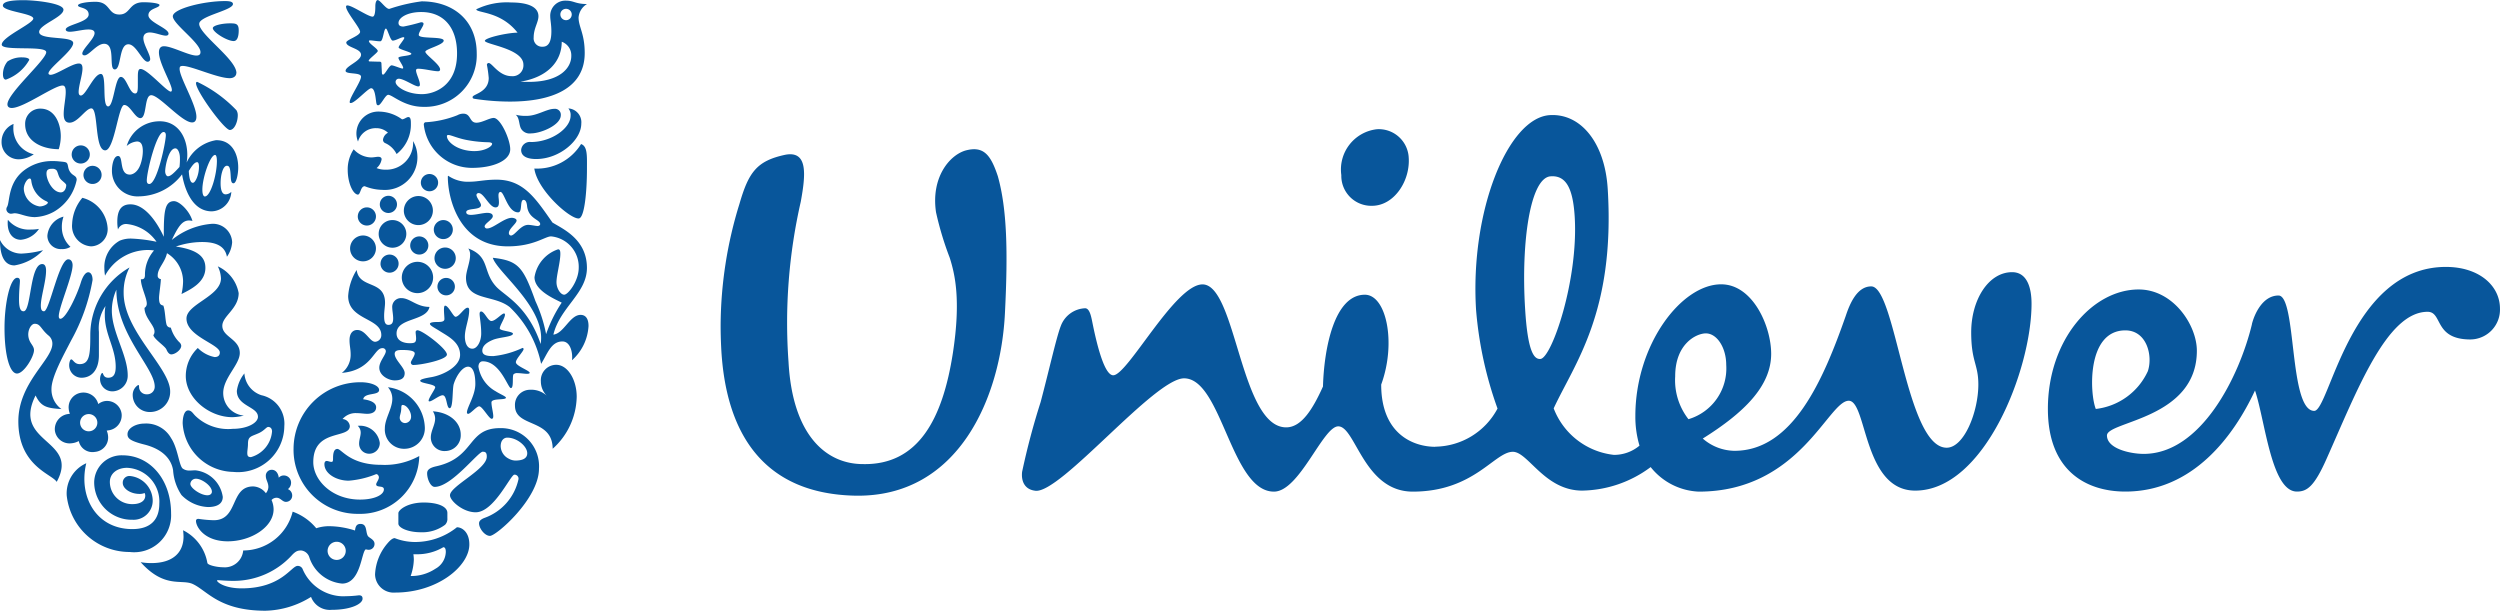 <svg xmlns="http://www.w3.org/2000/svg" width="198.871" height="48.583" viewBox="0 0 198.871 48.583">
  <g id="layer1" transform="translate(-190.427 -309.376)">
    <g id="g3048" transform="translate(184.427 309.761)">
      <g id="Camada_x0020_1" transform="translate(0)">
        <path id="path2993" d="M188.719,621.719a25.451,25.451,0,0,1-1.093-3.623c-.406-2.713,1.011-4.5,2.315-4.91,1.463-.407,2.033.326,2.6,2.033.731,2.6.813,6.005.567,10.88-.32,6.659-3.652,14.7-11.935,14.535-7.148-.157-10.313-4.787-10.641-11.852-.024-.52-.039-1.041-.041-1.567v-.158a33.049,33.049,0,0,1,1.5-9.643c.731-2.521,1.384-3.418,3.655-3.9,1.785-.326,1.624,1.539,1.219,3.74A43.278,43.278,0,0,0,175.892,630c.319,5.848,3,8.123,5.928,8.123,4.386.085,6.333-3.57,7.149-8.854C189.615,625.047,189.128,623.016,188.719,621.719Zm93.515,5.767c1.708,0,2.2,2.02,1.79,3.244a5.21,5.21,0,0,1-4.141,3.007C279.393,632.516,279.148,627.486,282.234,627.486Zm-31.749,2.753c0-1.375-.735-2.514-1.622-2.514-.739,0-2.438.809-2.438,3.409a5.039,5.039,0,0,0,1.055,3.417A4.21,4.21,0,0,0,250.485,630.239Zm-25.262-16.565a2.385,2.385,0,0,0-2.518-2.19,3.224,3.224,0,0,0-2.839,3.65,2.382,2.382,0,0,0,2.44,2.442c1.78,0,3.079-2.031,2.916-3.9Zm13.208,4.77c-.141-2.271-.692-3.3-1.911-3.213-1.618.1-2.365,5.186-2.034,10.535.211,3.49.73,4.027,1.215,3.994C236.594,629.707,238.74,623.472,238.431,618.444Zm53.874,8.549c-1.006,4.176-4.058,10.318-8.612,10.318-1.054,0-2.922-.409-2.922-1.465,0-1.139,7.151-1.3,7.151-6.74,0-2.028-1.867-4.874-4.63-4.874-3.655,0-7.22,3.984-7.22,9.5,0,4.95,3.075,6.576,6.161,6.576,5.362,0,8.611-4.388,10.315-8.041.816,2.436,1.3,8.041,3.333,8.041.81,0,1.382-.406,2.357-2.6,2.43-5.445,4.788-11.7,8.039-11.7,1.215,0,.487,2.2,3.409,2.2a2.373,2.373,0,0,0,2.349-2.443c0-1.87-1.7-3.327-4.3-3.327-7.636,0-9.255,11.452-10.475,11.452-2.032,0-1.382-9.178-2.846-9.178C293.117,624.72,292.478,626.269,292.3,626.993Zm-64.97,9.745a5.693,5.693,0,0,0,4.957-3.033,30.328,30.328,0,0,1-1.708-7.859c-.484-7.874,2.548-15.279,5.869-15.483,2.434-.148,4.382,2.156,4.606,5.889.6,9.81-2.669,13.906-4.3,17.438a5.81,5.81,0,0,0,4.792,3.7,3.144,3.144,0,0,0,2.034-.735,8.057,8.057,0,0,1-.329-2.354c0-5.685,3.656-10.479,6.824-10.479,2.518,0,3.98,3.33,3.98,5.527,0,2.594-2.195,4.711-5.441,6.742a3.9,3.9,0,0,0,2.519.975c4.633,0,7.058-5.606,8.852-10.725.324-.977.9-2.354,2.03-2.354,1.95,0,2.764,12.833,6,12.833,1.385,0,2.52-2.845,2.52-5.032,0-1.627-.568-1.79-.568-4.145,0-2.6,1.381-4.787,3.254-4.787,1.136,0,1.546,1.132,1.546,2.51,0,5.2-3.741,14.866-9.256,14.866-4.149,0-3.826-7.148-5.286-7.148-1.632,0-3.905,7.229-11.938,7.229a5.157,5.157,0,0,1-3.818-1.952,9.341,9.341,0,0,1-5.443,1.871c-3,0-4.3-3.087-5.52-3.087-1.465,0-3.084,3.168-7.962,3.168-3.9,0-4.548-5.193-5.926-5.193-1.221,0-3.088,5.193-5.117,5.193-3.416,0-4.141-9.012-7.15-9.012-2.354,0-9.8,9.154-11.816,8.944-.812-.085-1.154-.691-1.068-1.5a57.452,57.452,0,0,1,1.474-5.554c.657-2.47,1.259-5.176,1.6-6.04a2.158,2.158,0,0,1,1.96-1.425c.365.035.474.715.587,1.276.41,2.008.983,4.056,1.63,4.056,1.141,0,4.909-7.23,7.1-7.23,2.685,0,3.006,11.373,6.658,11.373,1.221,0,2.118-1.46,2.926-3.251.084-3.01.894-7.3,3.331-7.3,1.707,0,2.52,3.814,1.3,7.147,0,3.975,2.6,4.95,4.305,4.95Z" transform="translate(-107.166 -601.59)" fill="#08569b" fill-rule="evenodd"/>
        <path id="path2995" d="M485.828,311.784a.783.783,0,0,1-.813-.4c-.163-.325-.108-.849-.415-1.083a3.15,3.15,0,0,0,.884.09c.813,0,1.59-.559,2.187-.559a.467.467,0,0,1,.52.5C488.191,311.135,486.588,311.784,485.828,311.784Zm.4,2.04c1.876,0,3.592-1.5,3.592-2.815a1.1,1.1,0,0,0-1.03-1.21.793.793,0,0,1,.18.578c0,.993-1.513,2.094-3.157,2.094a.69.69,0,0,0-.777.631C485.033,313.608,485.522,313.824,486.225,313.824Zm-.144.758c.235,1.714,2.832,4.025,3.536,3.97.471-.04.651-2.238.651-3.97,0-.992.054-1.769-.469-1.95A4.123,4.123,0,0,1,486.081,314.582Z" transform="translate(-437.579 -301.559)" fill="#08569b" fill-rule="evenodd"/>
        <path id="path2997" d="M210.1,395.405c.613,0,.486-3.755,1.479-3.755.235,0,.307.235.307.523,0,.848-.416,2.094-.416,2.78,0,.343.09.452.253.452.434,0,1.192-4.134,1.931-4.134.235,0,.343.235.343.47,0,.866-1.1,3.357-1.1,4.061,0,.109.036.2.126.2.451,0,1.354-1.949,1.642-2.923.163-.506.379-.777.578-.777.18,0,.343.2.343.615a15.272,15.272,0,0,1-1.7,4.8c-.613,1.191-1.569,2.9-1.569,3.861a1.914,1.914,0,0,0,.793,1.607c-1.155-.072-1.624-.18-2.057-1.082-1.932,3.844,3.555,3.465,1.678,6.875-.343-.613-3.05-1.244-3.05-4.818,0-3.086,2.707-4.891,2.707-6.172a.823.823,0,0,0-.324-.668c-.6-.507-.615-.92-1.083-.92-.342,0-.759.794-.325,1.5.145.235.271.379.271.6,0,.5-.795,1.858-1.354,1.858s-.992-1.388-.992-3.627c0-1.986.451-3.989,1.01-3.989.162,0,.216.108.216.253,0,.235-.072.7-.072,1.5C209.738,395.332,209.937,395.405,210.1,395.405Z" transform="translate(-202.222 -371.029)" fill="#08569b" fill-rule="evenodd"/>
        <path id="path2999" d="M244.467,404.456c.759,0,1.39-.561,1.39-1.8V400.81a3.155,3.155,0,0,1,.524-2.058,3.24,3.24,0,0,0-.054.722c0,1.552.866,2.618.866,4.115,0,.559-.162.866-.595.866-.415,0-.379-.379-.47-.379-.072,0-.18.234-.18.487a.976.976,0,0,0,1.028.974,1.238,1.238,0,0,0,1.173-1.263c0-1.623-1.263-3.429-1.263-5.161a4.059,4.059,0,0,1,.361-1.661c0,3.592,3.05,6.209,3.05,7.706a.6.6,0,0,1-.631.615.59.59,0,0,1-.614-.578c0-.126-.018-.162-.072-.162a.924.924,0,0,0-.433.831,1.351,1.351,0,0,0,1.39,1.318,1.6,1.6,0,0,0,1.588-1.643c0-1.894-3.7-4.764-3.7-7.832a4.242,4.242,0,0,1,.469-2.022,6.2,6.2,0,0,0-3.122,5.36c0,1.553-.054,2.328-.848,2.328-.415,0-.524-.378-.668-.378-.108,0-.162.324-.162.414A.989.989,0,0,0,244.467,404.456Z" transform="translate(-231.989 -374.792)" fill="#08569b" fill-rule="evenodd"/>
        <path id="path3001" d="M435.1,313.306a8.11,8.11,0,0,0,2.562-.561.981.981,0,0,1,.469-.125c.633,0,.47.721,1.048.721.451,0,1.029-.379,1.373-.379.538,0,1.314,1.7,1.314,2.491,0,.92-1.387,1.48-3.031,1.48a3.854,3.854,0,0,1-3.844-3.448A.191.191,0,0,1,435.1,313.306Zm3.935,2.292c.795,0,1.391-.361,1.391-.578,0-.071-.108-.126-.343-.126a9.92,9.92,0,0,1-1.589-.163c-.759-.127-1.337-.415-1.554-.415-.072,0-.109.036-.109.09C436.832,314.876,437.7,315.6,439.036,315.6Z" transform="translate(-395.279 -303.964)" fill="#08569b" fill-rule="evenodd"/>
        <path id="path3003" d="M243.7,497.757a2.627,2.627,0,0,0-1.553,2.564,5.032,5.032,0,0,0,5.018,4.494,2.938,2.938,0,0,0,3.285-3.052c0-2.725-1.678-4.638-3.861-4.638a2.177,2.177,0,0,0-2.257,2.147,2.988,2.988,0,0,0,3.05,2.979,1.521,1.521,0,0,0,1.606-1.551,2,2,0,0,0-1.823-1.931.529.529,0,0,0-.559.559c0,.432.595.867,1.335.867a.971.971,0,0,0,.4-.073.438.438,0,0,1,.054.217c0,.415-.4.668-1.011.668a1.767,1.767,0,0,1-1.805-1.771c0-.648.56-1.117,1.372-1.117a2.684,2.684,0,0,1,2.562,2.852c0,1.28-.7,2.022-2.147,2.022-2.888,0-4.3-2.6-3.664-5.235Z" transform="translate(-230.84 -461.29)" fill="#08569b" fill-rule="evenodd"/>
        <path id="path3005" d="M298.355,534.238a8.52,8.52,0,0,0,1.092-.072c.27,0,.289.162.289.271,0,.4-.885.885-2.455.885a1.594,1.594,0,0,1-1.643-1.029,7.115,7.115,0,0,1-3.628,1.1c-3.7,0-4.638-1.608-5.793-2.13-.885-.4-2.238.379-4.133-1.732a4.565,4.565,0,0,0,.867.072c1.659,0,2.544-.81,2.544-2.111a4.613,4.613,0,0,0-.037-.5,3.583,3.583,0,0,1,1.933,2.6c.036.181.775.343,1.244.343a1.469,1.469,0,0,0,1.606-1.335,4.057,4.057,0,0,0,3.935-3.087,4.287,4.287,0,0,1,1.876,1.319,3.25,3.25,0,0,1,1.082-.163,6.945,6.945,0,0,1,2,.343c.037-.235.072-.524.434-.524.541,0,.4.6.578.937.09.181.542.289.542.65a.463.463,0,0,1-.47.471.788.788,0,0,1-.217-.036c-.361.126-.379,2.724-1.895,2.724a3.039,3.039,0,0,1-2.6-2.074.773.773,0,0,0-.65-.56c-.288,0-.451.054-.793.434a6.275,6.275,0,0,1-4.6,1.984c-.614,0-1.1-.055-1.228-.055-.073,0-.073.018-.073.036,0,.127.613.615,1.949.615,3.176,0,3.953-1.787,4.458-1.787a.418.418,0,0,1,.414.289,3.544,3.544,0,0,0,3.367,2.128Zm-1.4-3.607a.722.722,0,1,0,.722-.723A.725.725,0,0,0,296.955,530.631Z" transform="translate(-264.895 -487.196)" fill="#08569b" fill-rule="evenodd"/>
        <path id="path3007" d="M443.2,483.177c-.253,0-.524.2-.524.687a1.143,1.143,0,0,0,.65.991,1.112,1.112,0,0,0,.523.145c.524,0,.94-.145.94-.579C444.79,483.864,443.976,483.177,443.2,483.177Zm-1.947,1.118c-.379,0-2.476,2.8-3.827,2.8-.324,0-.6-.614-.6-1.081,0-.253.162-.434.741-.561,3.1-.7,2.416-3.033,5.068-3.033a3.029,3.029,0,0,1,3.088,3.231c0,2.382-3.391,5.342-3.9,5.342-.415,0-.867-.6-.867-.992,0-.126.054-.289.416-.433a4.216,4.216,0,0,0,2.722-3.087.32.32,0,0,0-.325-.36c-.306,0-1.621,2.995-3.084,2.995-1.012,0-2.042-.918-2.042-1.353,0-.723,2.927-2.057,2.927-3.069C441.579,484.313,441.4,484.3,441.255,484.3Z" transform="translate(-396.848 -448.749)" fill="#08569b" fill-rule="evenodd"/>
        <path id="path3009" d="M208.818,313.55a2.166,2.166,0,0,1-1.173.4,1.357,1.357,0,0,1-1.39-1.389,1.522,1.522,0,0,1,.956-1.426,1.777,1.777,0,0,0-.018.307A2.1,2.1,0,0,0,208.818,313.55Zm3.862,3.465a3.429,3.429,0,0,0-.812,2.075,1.622,1.622,0,0,0,1.517,1.786,1.366,1.366,0,0,0,1.3-1.533,2.666,2.666,0,0,0-2-2.328Zm-5.991.721a.389.389,0,0,0-.054.2.384.384,0,0,0,.342.343c.144,0,.235-.036.307-.036.433,0,.92.306,1.624.306a3.446,3.446,0,0,0,1.516-.432,3.766,3.766,0,0,0,1.806-2.527c0-.344-.276-.3-.506-.614s-.142-.593-.289-.74c-.083-.085-.342-.09-.668-.126a3.947,3.947,0,0,0-.4-.018,3.659,3.659,0,0,0-2.093.578C206.711,315.668,206.942,317.322,206.69,317.737Zm4.24-2.238c.125.17.47.38.47.506,0,.252-.145.578-.434.578-.632,0-1.137-.957-1.137-1.5,0-.342.2-.378.469-.378a.435.435,0,0,1,.271.072C210.732,314.868,210.732,315.228,210.93,315.5Zm-1.661,2.2a1.489,1.489,0,0,1-1.245-1.408c0-.361.271-.812.469-.812.072,0,.109.055.127.181a2.053,2.053,0,0,0,1.228,1.642c.054.036.09.054.09.09C209.938,317.521,209.594,317.7,209.269,317.7Zm1.535-4.548a3.551,3.551,0,0,0,.162-1.047c0-.866-.4-2.184-1.625-2.184a1.2,1.2,0,0,0-1.21,1.227c0,1.426,1.426,2,2.673,2Zm-4.675,7.219c0,1.371.415,2.022,1.155,2.022a4.043,4.043,0,0,0,2.273-1.21,8.005,8.005,0,0,1-1.732.271A1.9,1.9,0,0,1,206.13,320.372Zm.632-1.606a1.391,1.391,0,0,0-.018.271c0,.848.451,1.318,1.046,1.318a1.941,1.941,0,0,0,1.442-.867,3.81,3.81,0,0,1-.649.054A2.162,2.162,0,0,1,206.762,318.765Zm4.421-.252a1.717,1.717,0,0,0-1.282,1.516,1.063,1.063,0,0,0,1.137,1.065,1.179,1.179,0,0,0,.7-.181,2.1,2.1,0,0,1-.686-1.569A2.413,2.413,0,0,1,211.183,318.513Zm.65-4.945a.722.722,0,1,0,.721-.722A.724.724,0,0,0,211.833,313.568Zm.938,1.624a.722.722,0,1,0,.723-.721A.725.725,0,0,0,212.77,315.192Z" transform="translate(-200.13 -301.663)" fill="#08569b" fill-rule="evenodd"/>
        <path id="path3011" d="M402.126,354.141a.694.694,0,0,1,1.387,0,.694.694,0,1,1-1.387,0Zm-6.337-5.558a.723.723,0,1,0,.721-.721A.724.724,0,0,0,395.79,348.582Zm-.613,2.544a1.029,1.029,0,1,0,1.028-1.029A1.038,1.038,0,0,0,395.177,351.127Zm2.274-1.155a1.1,1.1,0,1,0,1.1-1.1A1.093,1.093,0,0,0,397.451,349.972Zm.091-2.346a.684.684,0,1,0,.682-.685A.686.686,0,0,0,397.542,347.625Zm3.265-1.731a.687.687,0,1,0,.687-.687A.686.686,0,0,0,400.807,345.894Zm-1.354,2.22a1.156,1.156,0,1,0,1.155-1.155A1.163,1.163,0,0,0,399.453,348.114Zm-1.857,4.223a.721.721,0,1,0,.719-.722A.723.723,0,0,0,397.6,352.336Zm2.363-1.445a.722.722,0,1,0,.723-.721A.724.724,0,0,0,399.959,350.892Zm-.668,2.545a1.246,1.246,0,1,0,1.246-1.245A1.248,1.248,0,0,0,399.291,353.437Zm2.6-1.535a.847.847,0,1,0,.846-.848A.848.848,0,0,0,401.891,351.9Zm-.054-2.274a.757.757,0,1,0,.755-.757.763.763,0,0,0-.755.757Z" transform="translate(-361.328 -331.751)" fill="#08569b" fill-rule="evenodd"/>
        <path id="path3013" d="M415.172,524.585a5.315,5.315,0,0,1-3.392,1.172,4.465,4.465,0,0,1-1.553-.307c-.181,0-.379.18-.578.415a4.072,4.072,0,0,0-.989,2.473,1.479,1.479,0,0,0,1.6,1.442c3.378,0,5.9-2.111,5.9-3.824C416.165,524.982,415.588,524.585,415.172,524.585Zm-.939-.2a.66.66,0,0,0,.18-.524v-.415c0-.524-.791-.829-1.875-.829-1.318,0-2.023.594-2.023.848v.83c0,.344.8.687,1.771.687A3.013,3.013,0,0,0,414.233,524.386Zm-.145,1.787c.091,0,.2.053.2.38a1.582,1.582,0,0,1-.827,1.334,3.469,3.469,0,0,1-1.969.577,4.249,4.249,0,0,0,.253-1.315,3.444,3.444,0,0,0-.036-.416h.235A4.074,4.074,0,0,0,414.088,526.173Z" transform="translate(-372.825 -483.027)" fill="#08569b" fill-rule="evenodd"/>
        <path id="path3015" d="M391.933,397.035c.2,1.533,2.258.757,2.258,2.615,0,.271-.072.669-.072,1.012,0,.4.035.74.34.74s.379-.216.379-.505-.073-.65-.073-.848a.7.7,0,0,1,.723-.776c.686,0,1.21.7,2.24.7-.235,1.155-2.62.848-2.62,2.112,0,.632.632.775,1.048.775.38,0,.506-.054.506-.378,0-.182-.037-.38-.037-.506a.143.143,0,0,1,.145-.145c.4,0,2.344,1.48,2.344,1.932,0,.414-2.055.829-2.651.829a.192.192,0,0,1-.217-.2c0-.126.307-.505.307-.721,0-.163-.271-.271-.994-.271-.343,0-.6.036-.6.307,0,.486.795,1.082.795,1.533,0,.362-.216.578-.795.578-.488,0-1.225-.38-1.225-1.011,0-.505.521-1.01.521-1.317a.251.251,0,0,0-.285-.235c-.669,0-.849,1.768-3.215,1.967a1.813,1.813,0,0,0,.7-1.5c0-.379-.089-.687-.089-1.1,0-.542.252-.813.613-.813.667,0,.992.938,1.427.938a.521.521,0,0,0,.488-.541c0-1.372-2.636-1.173-2.636-3.1A4.468,4.468,0,0,1,391.933,397.035Zm8.608,5.288c0,.45.145.974.6.974.379,0,.7-.576.7-1.209,0-.722-.127-1.282-.127-1.571,0-.126.054-.18.127-.18.271.018.524.758.813.758.325,0,.809-.6,1.007-.6.055,0,.072.073.072.09,0,.271-.416.868-.416,1.1,0,.2,1.048.234,1.048.415,0,.271-1.1.271-1.622.506-.505.216-.814.487-.814.848s.362.433.868.433a7.173,7.173,0,0,0,2.325-.649.084.084,0,0,1,.09.09c0,.181-.613.776-.613,1.047,0,.306,1.12.666,1.1.848-.018.054-.09.072-.216.072-.2,0-.506-.054-.741-.054a.416.416,0,0,0-.326.09c-.125.145.037,1.1-.215,1.1-.235,0-.849-2.13-2.236-2.13-.2,0-.343.163-.343.433A2.718,2.718,0,0,0,403,406.689c.3.2.809.4.809.506,0,.215-1.152.018-1.152.378,0,.325.144.813.144,1.1,0,.09-.018.2-.126.2-.216,0-.741-.992-.994-.992-.216,0-.686.6-.885.6a.1.1,0,0,1-.09-.107c0-.415.668-1.354.668-2.274,0-.433-.054-1.372-.578-1.372-.433,0-.921.686-1.138,1.372-.125.4-.036,1.931-.325,1.931-.271,0-.2-1.029-.56-1.029-.266,0-.844.487-1.043.487-.036,0-.073-.018-.073-.054,0-.216.524-.921.524-1.065,0-.271-1.192-.306-1.192-.523,0-.127.469-.216.9-.289.918-.163,2.272-.83,2.272-1.768,0-1.047-1.011-1.5-1.676-1.932-.343-.216-.722-.4-.722-.54s.433-.145.614-.145c.271,0,.538-.018.538-.234,0-.163-.036-.487-.036-.74,0-.181.018-.325.091-.325.271,0,.65.884.831.884.289,0,.686-.722.958-.722.089,0,.126.054.126.216,0,.667-.343,1.425-.343,2.076Z" transform="translate(-357.562 -375.944)" fill="#08569b" fill-rule="evenodd"/>
        <path id="path3017" d="M370.2,459.029c.831.109,1.03.4,1.03.633,0,.4-.362.523-.705.523-.252,0-.542-.054-.848-.054a1.367,1.367,0,0,0-1.119.469.618.618,0,0,1,.578.56c0,1.047-2.906.179-2.906,2.87,0,1.425,1.48,2.978,3.717,2.978,1.157,0,1.9-.379,1.9-.813,0-.342-.614-.109-.614-.4,0-.126.216-.362.216-.561,0-.087-.072-.251-.216-.251a7.229,7.229,0,0,1-2.186.522c-.974,0-1.932-.558-1.932-1.316,0-.162.073-.253.181-.253s.252.073.379.073c.109,0,.127-.073.127-.271s0-.759.342-.759.994,1.264,3.486,1.264a5.666,5.666,0,0,0,3.031-.7,4.692,4.692,0,0,1-4.82,4.6,5.093,5.093,0,0,1-5.18-5.2,5.313,5.313,0,0,1,5.343-5.269c.793,0,1.463.27,1.463.613,0,.47-1.174.181-1.264.739Zm5.542.958a1.073,1.073,0,0,1,.181.577c0,.506-.343.975-.343,1.5a1.077,1.077,0,0,0,1.134,1.082,1.249,1.249,0,0,0,1.246-1.3C377.964,460.889,377.1,460.077,375.746,459.987Zm-5.975,1.154a.728.728,0,0,1,.235.541c0,.271-.126.56-.126.867a.793.793,0,0,0,.794.811.841.841,0,0,0,.85-.865A1.585,1.585,0,0,0,369.771,461.142Zm2.4-3.069A3.337,3.337,0,0,1,375.1,461.2a1.633,1.633,0,0,1-1.589,1.767,1.528,1.528,0,0,1-1.586-1.642c0-.758.592-1.552.592-2.328A1.4,1.4,0,0,0,372.17,458.073Zm.939,2.4a.433.433,0,0,0,.434.451.5.5,0,0,0,.469-.542c0-.378-.344-.9-.668-.9-.145,0-.09.217-.126.451C373.2,460.113,373.109,460.329,373.109,460.474Z" transform="translate(-335.309 -427.652)" fill="#08569b" fill-rule="evenodd"/>
        <path id="path3019" d="M269.507,321.765c.613,0,1.316-3.321,1.316-3.881,0-.145-.053-.253-.18-.253-.56,0-1.335,3.159-1.335,3.863C269.308,321.621,269.344,321.765,269.507,321.765Zm4.422.992c.451,0,.956-1.733.956-2.816,0-.235-.036-.487-.145-.487-.379,0-1.011,1.787-1.011,2.761C273.729,322.6,273.82,322.758,273.928,322.758Zm-2.943-1.606c.2,0,.451-.217.922-.74a4.7,4.7,0,0,0,.035-.722c0-.36-.144-.758-.361-.758-.542,0-.812,1.444-.812,1.824C270.77,320.971,270.877,321.151,270.985,321.151Zm2.473-.74c0-.308-.073-.38-.144-.38-.181,0-.378.217-.667.7.036.65.144.939.325.939C273.17,321.675,273.458,321.043,273.458,320.412Zm1.39-2.13c1.191,0,1.732,1.029,1.732,2.184,0,.5-.143,1.245-.378,1.245s-.2-.415-.235-.795c-.036-.487-.127-.6-.289-.6-.307,0-.5.721-.5,1.39,0,.414.072.884.4.884a.658.658,0,0,0,.452-.2,1.615,1.615,0,0,1-1.553,1.552c-1.588,0-2.184-1.859-2.364-2.942a4.383,4.383,0,0,1-3.43,1.751,2.032,2.032,0,0,1-2.147-2.111c0-.308.108-1.1.488-1.1.451,0,.054,1.479.938,1.479.217,0,.613-.18.83-.775a3.354,3.354,0,0,0,.2-1.065c0-.488-.108-.794-.469-.794a1.414,1.414,0,0,0-.813.36,2.719,2.719,0,0,1,2.634-1.967c1.427,0,2.185,1.263,2.185,2.671a3.53,3.53,0,0,1-.054.613,3.144,3.144,0,0,1,2.383-1.787Z" transform="translate(-251.631 -307.514)" fill="#08569b" fill-rule="evenodd"/>
        <path id="path3021" d="M268.028,359.9c-.776,0-.812.94-.812,2.834-.578-1.245-1.534-2.581-2.653-2.581-.758,0-1.046.506-1.046,1.389a3.37,3.37,0,0,0,.054.614.684.684,0,0,1,.739-.433,3.291,3.291,0,0,1,2.328,1.408,11.987,11.987,0,0,0-1.967-.253,2.267,2.267,0,0,0-.957.163,2.4,2.4,0,0,0-1.227,2.184,3.636,3.636,0,0,0,.054.6,3.886,3.886,0,0,1,3.393-2.04,3.382,3.382,0,0,1,.505.037,2.94,2.94,0,0,0-.722,1.985c-.017.289-.126.308-.325.308,0,.595.47,1.48.47,1.931a.382.382,0,0,1-.18.343c0,.794.793,1.372.793,1.877a.422.422,0,0,1-.09.289c.055.325.928.871,1.041,1.145.139.332.295.389.385.389.307,0,.793-.362.793-.687a.43.43,0,0,0-.161-.289,2.659,2.659,0,0,1-.668-1.154.338.338,0,0,1-.347-.266c-.1-.374-.1-1.07-.248-1.485-.234-.054-.343-.145-.343-.631,0-.235.145-1.156.145-1.481a.256.256,0,0,1-.252-.289c0-.577.578-1.028.739-1.768a2.655,2.655,0,0,1,1.281,2.22,4.725,4.725,0,0,1-.126,1.029c.758-.38,1.9-.939,1.9-2.076,0-.668-.307-1.408-2.347-1.7a6.375,6.375,0,0,1,2.094-.361c1.156,0,1.823.361,1.967,1.172a2.251,2.251,0,0,0,.415-1.154,1.525,1.525,0,0,0-1.679-1.461,5.759,5.759,0,0,0-3.123,1.281c.47-.975.794-1.552,1.372-1.552a1.388,1.388,0,0,1,.271.036C269.273,360.681,268.462,359.9,268.028,359.9Z" transform="translate(-248.186 -344.283)" fill="#08569b" fill-rule="evenodd"/>
        <path id="path3023" d="M487.506,448.243c.9,0,1.626,1.173,1.626,2.545a5.672,5.672,0,0,1-1.911,4.132c-.018-2.436-3-1.66-3-3.428a1.2,1.2,0,0,1,1.193-1.264,1.83,1.83,0,0,1,1.355.488,1.6,1.6,0,0,1-.488-1.156A1.227,1.227,0,0,1,487.506,448.243Z" transform="translate(-437.256 -419.608)" fill="#08569b" fill-rule="evenodd"/>
        <path id="path3025" d="M394.416,314.513a1.919,1.919,0,0,0,1.39.649c.2,0,.435-.053.561-.053.163,0,.27.071.27.2a1.136,1.136,0,0,1-.4.7,1.815,1.815,0,0,0,.7.126,2.124,2.124,0,0,0,2.2-2.274,2.41,2.41,0,0,1,.344,1.155,2.588,2.588,0,0,1-2.778,2.725,3.892,3.892,0,0,1-1.41-.29c-.342,0-.324.687-.559.669-.415-.072-.794-.993-.794-1.967A2.875,2.875,0,0,1,394.416,314.513Zm2.724-1.318a1.347,1.347,0,0,0-.935-.361,1.459,1.459,0,0,0-1.446,1.065,1.7,1.7,0,0,1-.127-.614,1.744,1.744,0,0,1,1.861-1.768,3.167,3.167,0,0,1,1.766.613c.18,0,.361-.181.506-.181.2,0,.2.307.2.524a2.959,2.959,0,0,1-1.138,2.418,1.839,1.839,0,0,0-.9-.867.286.286,0,0,1-.18-.271A.729.729,0,0,1,397.14,313.2Z" transform="translate(-360.28 -303.023)" fill="#08569b" fill-rule="evenodd"/>
        <path id="path3027" d="M222.556,257.969c0,.632,2.256,3.718,2.689,3.718.362,0,.632-.632.632-1.174a.738.738,0,0,0-.108-.4,10.569,10.569,0,0,0-3.123-2.256.1.1,0,0,0-.09.108Zm-13.265-1.859a3.448,3.448,0,0,1-1.858,1.57c-.18,0-.235-.216-.235-.414a1.6,1.6,0,0,1,.362-1.03,2.016,2.016,0,0,1,1.191-.324C209,255.913,209.291,255.966,209.291,256.11Zm16.479,1.047c0-1.083-2.929-3.05-2.961-3.9a.319.319,0,0,1,.1-.224c.5-.529,2.585-.915,2.585-1.366,0-.234-.434-.234-.65-.234-1.678,0-4.133.613-4.133,1.209,0,.615,2.2,2.112,2.2,2.853,0,.2-.126.271-.325.271-.613,0-1.949-.741-2.58-.741-.289,0-.4.2-.4.488,0,.866,1.029,2.508,1.029,2.994,0,.055-.018.127-.09.127-.325,0-1.858-1.8-2.4-1.8-.2,0-.216.27-.216.667v.613c0,.415-.018.668-.215.668-.47,0-.687-1.317-1.138-1.317-.469,0-.56,2.346-1.01,2.346-.524,0-.073-2.581-.578-2.581-.559,0-1.191,1.715-1.589,1.715-.144,0-.18-.145-.18-.271,0-.523.306-1.371.306-1.876,0-.254-.072-.4-.288-.4-.56,0-1.787.9-2.256.9-.072,0-.162-.036-.162-.109,0-.432,1.967-1.8,1.967-2.418,0-.6-2.708-.2-2.708-.885,0-.577,1.933-1.173,1.933-1.768,0-.524-2.293-.757-3.176-.757-1.065,0-1.643.125-1.643.432,0,.47,2.419.615,2.419,1.029,0,.4-2.509,1.462-2.509,2.076,0,.542,3.537.036,3.537.6,0,.613-3.085,3.265-3.085,4.15,0,.2.144.289.342.289.939,0,3.374-1.787,4.042-1.787.235,0,.253.288.253.541,0,.469-.162,1.191-.162,1.715,0,.414.108.7.468.7.669,0,1.281-1.137,1.734-1.137.577,0,.234,3.338,1.1,3.338.739,0,1.046-3.609,1.515-3.609s.849,1.046,1.282,1.046c.541,0,.289-1.823.867-1.823.631,0,2.436,2.166,3.248,2.166.253,0,.342-.2.342-.452,0-.957-1.335-3.122-1.335-3.807,0-.18.053-.235.252-.235.7,0,2.762.974,3.736.974.326,0,.524-.18.524-.415Zm-1.878-3.573c0,.324,1.137,1.029,1.661,1.029.306,0,.4-.416.4-.849,0-.541-.234-.559-.7-.559C224.65,253.205,223.892,253.368,223.892,253.584Zm-4.241-1.841c0-.109-.541-.217-1.281-.217-1.173,0-1.011.976-1.913.976-.939,0-.705-1.012-1.9-1.012-.722,0-1.389.127-1.389.289,0,.217.848.127.848.723,0,.631-1.823.812-1.823,1.191,0,.126.144.18.325.18.4,0,1.029-.18,1.48-.18.253,0,.488.053.488.288,0,.451-.975,1.264-.975,1.625,0,.108.09.145.18.145.362,0,.975-.921,1.553-.921.957,0,.326,2.039.848,2.039.541,0,.307-2,1.083-2,.633,0,1.1,1.39,1.534,1.39a.2.2,0,0,0,.2-.217c0-.378-.541-1.155-.541-1.66,0-.307.216-.452.505-.452.414,0,.974.253,1.28.253.108,0,.216-.036.216-.162,0-.433-1.6-.9-1.6-1.461S219.651,252,219.651,251.743Z" transform="translate(-200.963 -251.732)" fill="#08569b" fill-rule="evenodd"/>
        <path id="path3029" d="M468.423,254.875c0,1.605-1.17,2.833-3.284,3.176.235.018.452.018.669.018,2.471,0,3.375-1.118,3.375-2.057A1.147,1.147,0,0,0,468.423,254.875Zm-3.049,1.822c0-1.281-3.066-1.606-3.066-1.895,0-.234,1.712-.632,2.6-.65-1.353-1.732-3.282-1.551-3.282-1.858a5.57,5.57,0,0,1,2.778-.542c1.119,0,2.166.253,2.166,1.1,0,.47-.379.958-.379,1.679a.667.667,0,0,0,.722.74c.561,0,.686-.6.686-1.228,0-.522-.09-.92-.09-1.173a1.2,1.2,0,0,1,1.26-1.263c.614,0,.759.269,1.662.269a1.378,1.378,0,0,0-.669,1.065c0,.759.489,1.282.489,2.834,0,2.85-2.671,3.861-5.939,3.861a18.76,18.76,0,0,1-2.8-.216c-.143-.018-.18-.054-.18-.144,0-.235,1.283-.362,1.283-1.516a8.979,8.979,0,0,0-.145-1.047.143.143,0,0,1,.145-.145c.271,0,.813,1.046,1.821,1.046a.86.86,0,0,0,.938-.92Zm2.941-3.988a.452.452,0,1,0,.451-.452A.447.447,0,0,0,468.314,252.71Z" transform="translate(-417.738 -251.94)" fill="#08569b" fill-rule="evenodd"/>
        <path id="path3031" d="M455.318,350.03c0-.379-.958-.414-1.048-1.48-.019-.162-.073-.45-.272-.45-.324,0-.072.993-.433.993-.83,0-1.1-1.625-1.407-1.625-.072,0-.159.054-.159.271,0,.2.036.325.036.559s-.055.4-.271.4c-.488,0-.921-1.138-1.337-1.138a.164.164,0,0,0-.18.145c0,.217.361.613.361.812,0,.434-1.174.2-1.174.56,0,.163.162.216.379.216.38,0,.976-.161,1.283-.161.181,0,.451.036.451.269,0,.253-.65.577-.65.812a.182.182,0,0,0,.2.162c.488,0,1.351-.848,1.965-.848.108,0,.378.054.378.217,0,.234-.613.648-.613.992a.183.183,0,0,0,.163.2c.323,0,.757-.848,1.371-.848.235,0,.578.09.759.09C455.264,350.175,455.318,350.084,455.318,350.03Zm.469,8.753a10.98,10.98,0,0,1,1.242-2.509c-.591-.306-2.164-.957-2.164-2.021a2.793,2.793,0,0,1,1.875-2.22c.145,0,.181.127.181.361,0,.649-.307,1.7-.307,2.256,0,.5.325.993.614.993.307,0,1.155-1.083,1.155-2.148a2.432,2.432,0,0,0-2.2-2.491c-.487,0-1.373.793-3.449.793-3.879,0-4.764-3.843-4.764-5.522,0-.072.017-.09.035-.09a2.758,2.758,0,0,0,1.7.47c.632,0,1.21-.163,2.132-.163,2.162,0,3.12,1.5,4.457,3.411.808.5,2.742,1.318,2.742,3.61,0,2.021-2.15,3.14-2.669,5.306.827-.09,1.315-1.571,2.163-1.571.434,0,.632.343.632.886a3.929,3.929,0,0,1-1.319,2.725,1.219,1.219,0,0,0,.018-.271c0-.5-.2-1.226-.777-1.226-.9,0-1.188.974-1.693,1.785a8.625,8.625,0,0,0-2.492-4.512c-1.278-1.028-3.483-.469-3.483-2.346,0-.506.326-1.227.326-1.8a.847.847,0,0,0-.145-.524c1.735.65,1.12,1.8,2.187,3,.664.759,2.506,1.48,3.572,4.6a3.4,3.4,0,0,0,.036-.487c0-2.671-3.536-5.289-3.843-6.372,2.054.234,2.415.74,3.391,3.448a11.276,11.276,0,0,1,.849,2.635Z" transform="translate(-406.346 -332.585)" fill="#08569b" fill-rule="evenodd"/>
        <path id="path3033" d="M398.8,258.73c-1.265,0-2.1-.631-2.1-.957a.251.251,0,0,1,.253-.27c.4,0,1.264.613,1.552.613.073,0,.127-.035.127-.144,0-.325-.307-.866-.307-1.136,0-.073.054-.127.162-.127.487,0,1.21.2,1.59.2.126,0,.162-.072.162-.145,0-.4-1.174-1.173-1.174-1.408,0-.216,1.46-.542,1.46-.884,0-.362-1.984-.109-1.984-.452,0-.252.38-.686.38-.884,0-.091-.073-.126-.2-.126a14.266,14.266,0,0,1-1.391.343c-.18,0-.4-.036-.4-.289,0-.415.7-.866,1.807-.866,1.784,0,2.85,1.227,2.85,3.285C401.6,258.081,399.775,258.73,398.8,258.73Zm-3.518-3.428c0-.2-.705-.578-.705-.794,0-.036.035-.054.09-.054.2,0,.543.072.814.072.235,0,.271-1.011.448-1.011.126,0,.342.957.542.957.234,0,.667-.271.848-.271.036,0,.072.018.072.055,0,.126-.451.613-.451.757,0,.162,1.012.361,1.012.506,0,.181-1.03.163-1.03.325,0,.125.38.631.38.794a.049.049,0,0,1-.054.055c-.145,0-.7-.254-.867-.254-.2,0-.52.74-.683.74-.054,0-.09-.072-.09-.163l-.036-.722a.128.128,0,0,0-.126-.145c-.217,0-.633-.018-.76-.018-.09,0-.127-.018-.127-.054C394.557,255.933,395.281,255.428,395.281,255.3Zm-.525,2.958c.29,0,.344.7.4,1.119.036.217.072.235.163.235.217,0,.559-.83.791-.83.342,0,1.264.957,2.8.957a4.112,4.112,0,0,0,4.242-4.241c0-2.617-1.843-4.151-4.386-4.151a13.279,13.279,0,0,0-2.565.6c-.285.018-.718-.7-.935-.7-.09,0-.18.179-.18.487,0,.2,0,.83-.217.83-.434,0-2.112-1.245-2.112-.794,0,.415,1.118,1.679,1.118,2s-1.1.632-1.1.848c0,.4,1.173.469,1.173.975s-1.228.9-1.228,1.281c0,.306,1.228.09,1.228.469s-.9,1.642-.9,2c0,.091.018.091.089.091C393.474,259.434,394.5,258.26,394.756,258.26Z" transform="translate(-359.23 -251.626)" fill="#08569b" fill-rule="evenodd"/>
        <path id="path3035" d="M317.737,506.309a.826.826,0,0,1-.2.523,1.329,1.329,0,0,0-1.011-.541c-1.859,0-1.155,2.689-3.14,2.689a9.432,9.432,0,0,1-1.209-.109c-.127,0-.2.054-.2.163,0,.47.668,1.624,2.527,1.624s3.646-1.136,3.646-2.546a1.878,1.878,0,0,0-.163-.738.529.529,0,0,1,.416-.181c.289,0,.451.326.721.326a.494.494,0,0,0,.506-.506.546.546,0,0,0-.342-.507.622.622,0,0,0,.252-.487.573.573,0,0,0-.578-.6.516.516,0,0,0-.4.179c-.035-.323-.216-.63-.56-.63a.466.466,0,0,0-.47.506c0,.286.2.522.2.829Z" transform="translate(-290.386 -467.982)" fill="#08569b" fill-rule="evenodd"/>
        <path id="path3037" d="M276.3,481.639c1.444.359,2.166,1.135,2.31,2.056a4.011,4.011,0,0,0,.667,1.967,3.119,3.119,0,0,0,2.112.955c.65,0,1.172-.214,1.172-.81a2.476,2.476,0,0,0-2.183-2.112c-.126,0-.289.019-.469.019a.866.866,0,0,1-.541-.163c-.288-.253-.379-1.607-.92-2.419a2.27,2.27,0,0,0-2.129-1.155c-.631,0-1.336.342-1.336.848C274.983,481.133,275.145,481.349,276.3,481.639Zm5.036,4.042c-.542,0-1.354-.578-1.354-.9a.438.438,0,0,1,.451-.416c.452,0,1.263.561,1.263,1.03C281.7,485.518,281.605,485.681,281.336,485.681Z" transform="translate(-258.84 -446.668)" fill="#08569b" fill-rule="evenodd"/>
        <path id="path3039" d="M305.058,399.226c0-1.155,2.744-1.768,2.744-3.195a2.354,2.354,0,0,0-.253-.956,2.9,2.9,0,0,1,1.66,2.129c0,1.245-1.3,1.823-1.3,2.6,0,.9,1.39,1.047,1.39,2.166,0,.92-1.318,1.985-1.318,3.176a1.8,1.8,0,0,0,1.642,1.8,4.169,4.169,0,0,1-.92.127c-1.823,0-3.7-1.5-3.7-3.285a3.078,3.078,0,0,1,.956-2.219,2.582,2.582,0,0,0,1.336.721c.289,0,.416-.144.416-.36C307.712,401.265,305.058,400.652,305.058,399.226Zm5.758,9.114c-.619.283-.866.235-.866.867,0,.234-.054.54-.054.7,0,.216.036.343.289.343a2.31,2.31,0,0,0,1.679-2.04c0-.254-.145-.36-.307-.36C311.411,407.853,311.25,408.141,310.816,408.34Zm-.072-1.3c0-.812-1.679-.83-1.679-2.057a2.818,2.818,0,0,1,.6-1.391,1.958,1.958,0,0,0,1.354,1.734,2.31,2.31,0,0,1,1.822,2.455,3.684,3.684,0,0,1-4.061,3.646,4.11,4.11,0,0,1-4.025-3.863c0-.488.126-1.028.433-1.028.271,0,.361.216.578.432A3.758,3.758,0,0,0,308.741,408C309.9,408,310.744,407.528,310.744,407.04Z" transform="translate(-284.224 -374.272)" fill="#08569b" fill-rule="evenodd"/>
        <path id="path3041" d="M239.094,465.549a.686.686,0,1,1-.761-.6A.686.686,0,0,1,239.094,465.549Zm-3.373.71a1.178,1.178,0,0,0,1.3,1.011,1.485,1.485,0,0,0,.6-.18,1.111,1.111,0,0,0,1.284.863,1.144,1.144,0,0,0,1.045-1.278,1.3,1.3,0,0,0-.108-.415s.088-.009.154-.022a1.2,1.2,0,0,0,1.037-1.278,1.172,1.172,0,0,0-1.262-1.057,1.137,1.137,0,0,0-.6.245,1.216,1.216,0,0,0-1.366-.9,1.166,1.166,0,0,0-.98,1.312,1.188,1.188,0,0,0,.09.36l-.18.026A1.216,1.216,0,0,0,235.721,466.259Z" transform="translate(-225.355 -432.391)" fill="#08569b" fill-rule="evenodd"/>
      </g>
    </g>
  </g>
</svg>
